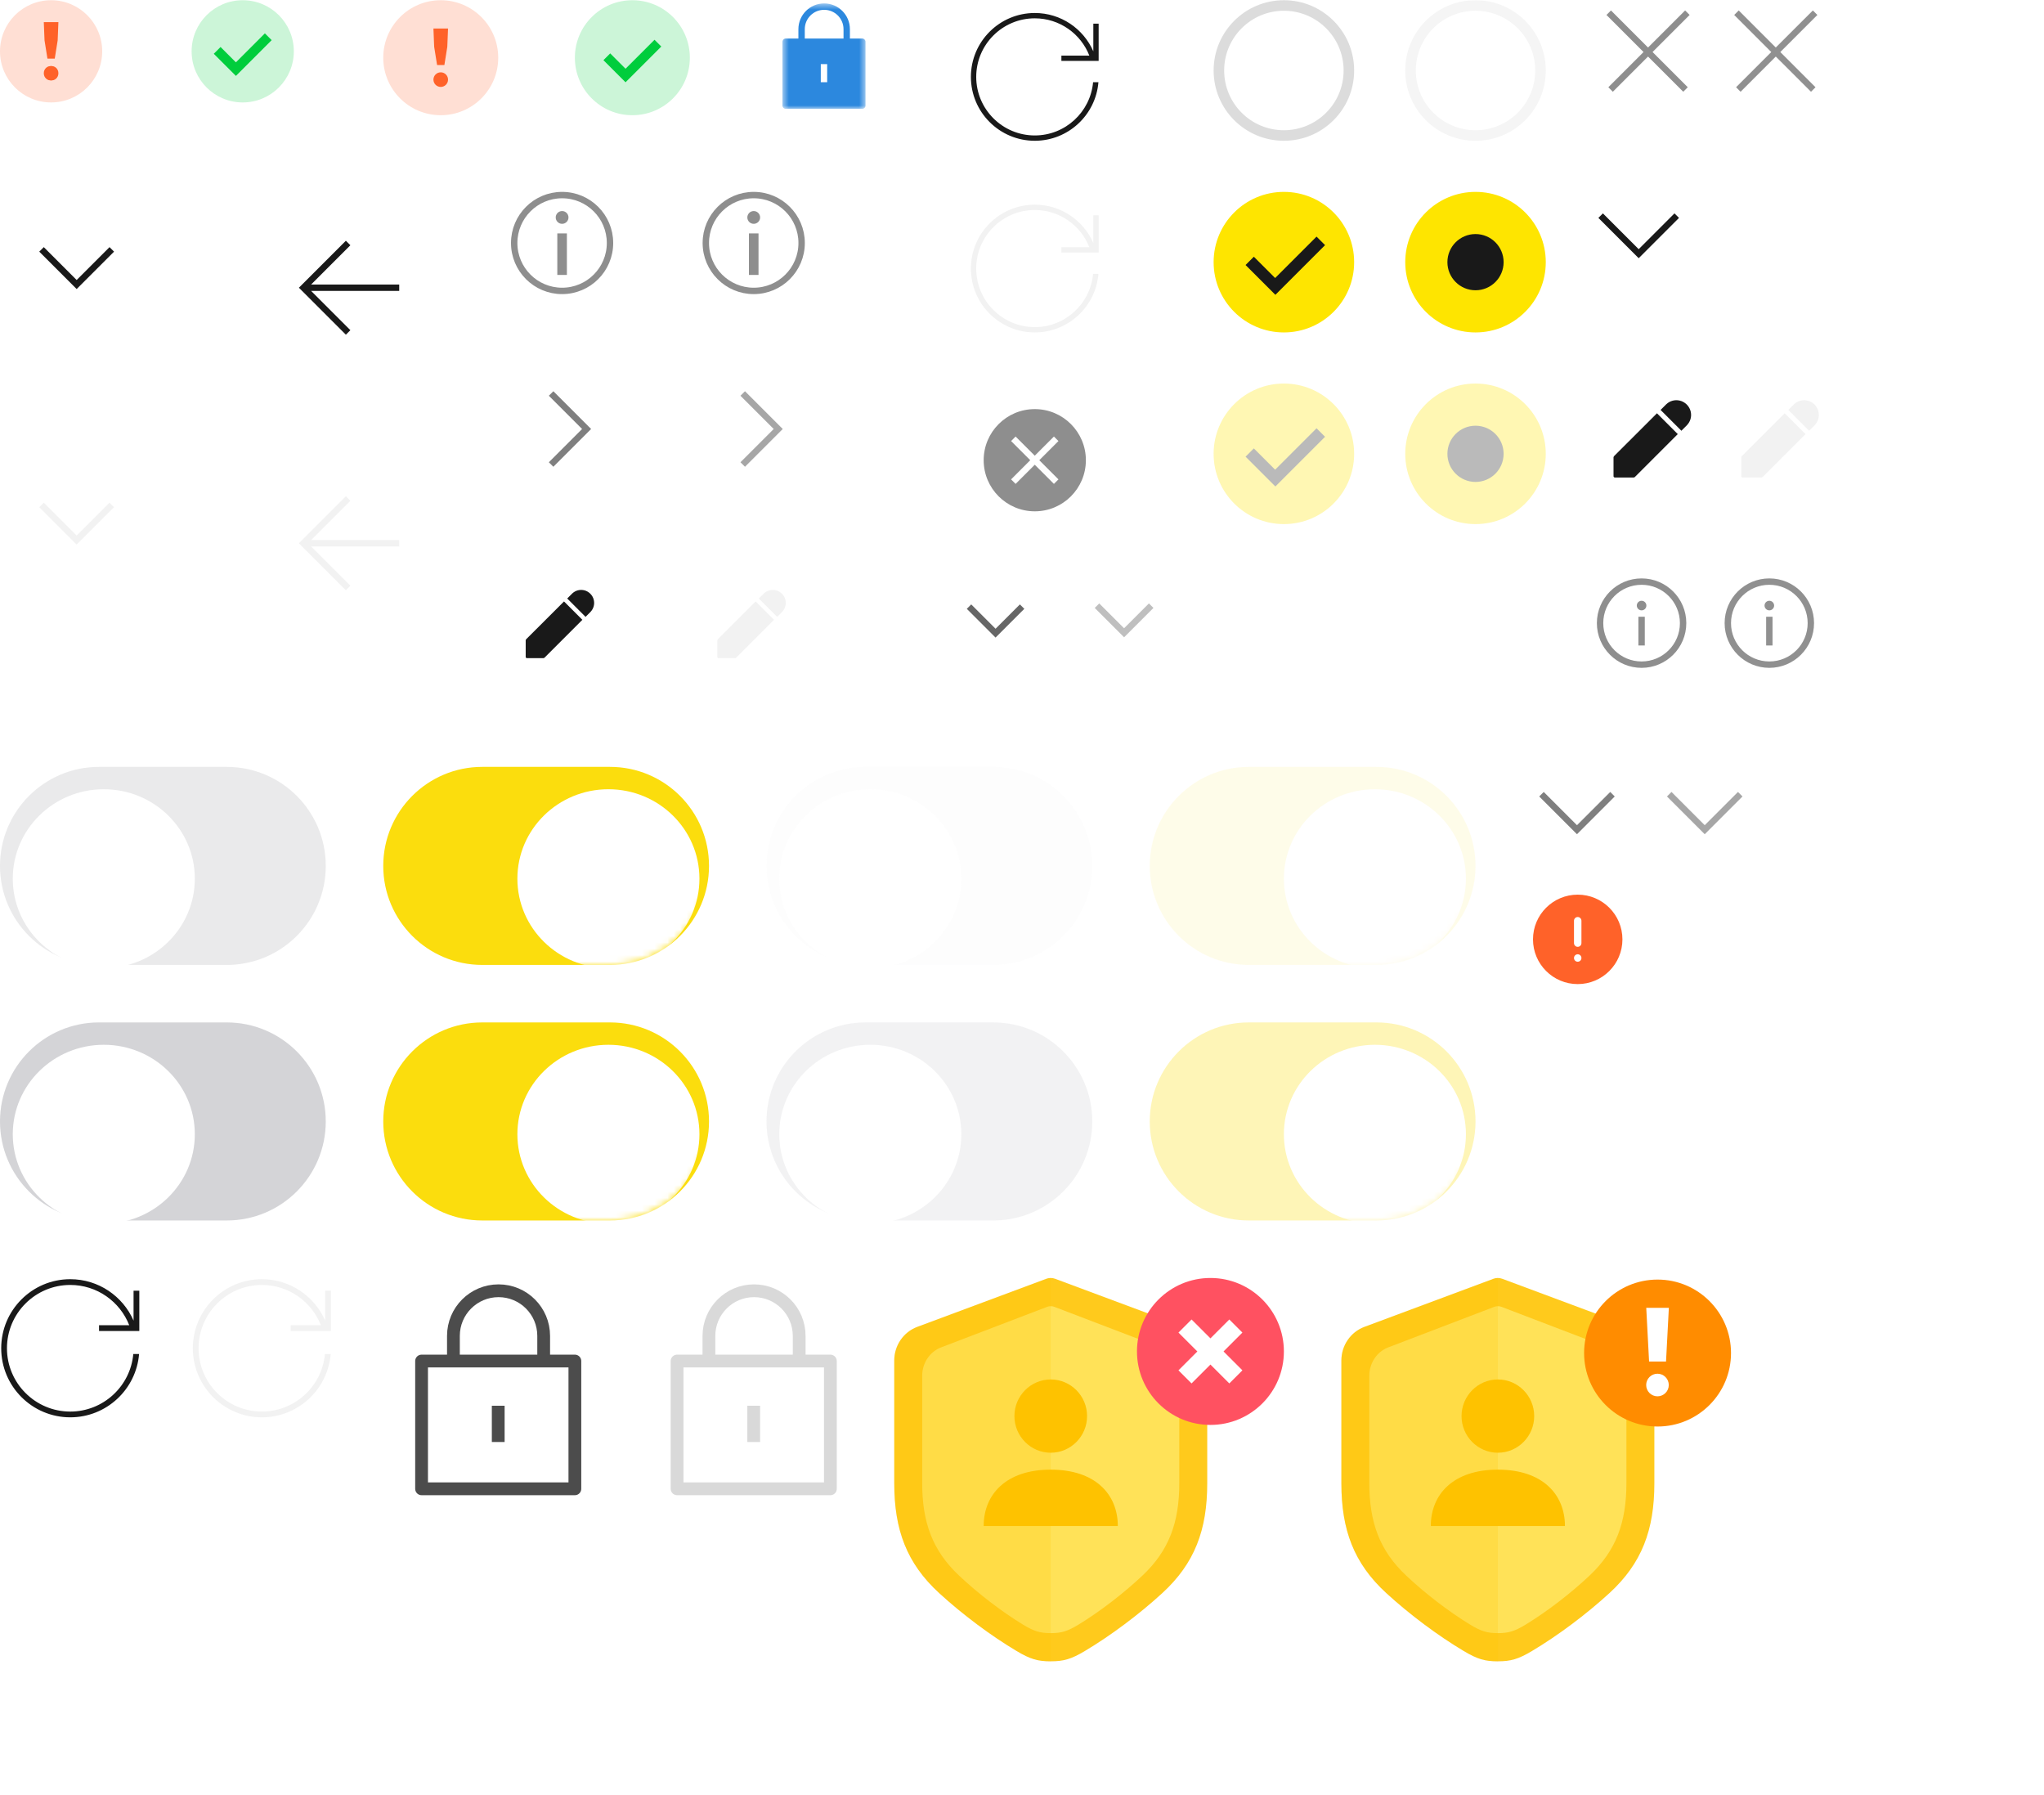 <svg width="320" height="281" viewBox="0 0 320 281" fill="none" xmlns="http://www.w3.org/2000/svg">
<g clip-path="url(#clip0_234_504)">
<circle cx="8" cy="8.034" r="8" fill="#FF6229" fill-opacity="0.2"/>
<path d="M7.541 6.263L7.452 4.034H8.548L8.459 6.263L8.084 8.606H7.916L7.541 6.263Z" fill="#999999" stroke="#FF6229" stroke-width="1.143"/>
<circle cx="8" cy="11.463" r="0.571" fill="#999999" stroke="#FF6229" stroke-width="1.143"/>
<circle cx="38" cy="8.034" r="8" fill="#00CD3C" fill-opacity="0.2"/>
<path d="M34 7.887L36.933 10.82L42 5.753" stroke="#00CD3C" stroke-width="1.5"/>
<circle cx="69" cy="9.034" r="9" fill="#FF6229" fill-opacity="0.2"/>
<path d="M67.857 4.463H70.143L70.028 7.32L69.571 10.177H68.428L67.971 7.32L67.857 4.463Z" fill="#FF6229"/>
<circle cx="69" cy="12.463" r="1.143" fill="#FF6229"/>
<circle cx="99" cy="9.034" r="9" fill="#00CD3C" fill-opacity="0.2"/>
<path d="M95 8.887L97.933 11.82L103 6.753" stroke="#00CD3C" stroke-width="1.5"/>
<path fill-rule="evenodd" clip-rule="evenodd" d="M15.5 120.034C6.94 120.034 0 126.974 0 135.534C0 144.095 6.94 151.034 15.5 151.034H35.5C44.06 151.034 51 144.095 51 135.534C51 126.974 44.06 120.034 35.5 120.034H15.5Z" fill="#787880" fill-opacity="0.16"/>
<g filter="url(#filter0_dd_234_504)">
<ellipse cx="16.25" cy="135.534" rx="14.25" ry="14" fill="white"/>
</g>
<path fill-rule="evenodd" clip-rule="evenodd" d="M75.5 120.034C66.94 120.034 60 126.974 60 135.534C60 144.095 66.94 151.034 75.5 151.034H95.5C104.06 151.034 111 144.095 111 135.534C111 126.974 104.06 120.034 95.5 120.034H75.5Z" fill="#FBDD0D"/>
<mask id="mask0_234_504" style="mask-type:luminance" maskUnits="userSpaceOnUse" x="60" y="120" width="51" height="32">
<path fill-rule="evenodd" clip-rule="evenodd" d="M75.5 120.034C66.94 120.034 60 126.974 60 135.534C60 144.095 66.94 151.034 75.5 151.034H95.5C104.06 151.034 111 144.095 111 135.534C111 126.974 104.06 120.034 95.5 120.034H75.5Z" fill="white"/>
</mask>
<g mask="url(#mask0_234_504)">
<g filter="url(#filter1_dd_234_504)">
<ellipse cx="95.25" cy="135.534" rx="14.25" ry="14" fill="white"/>
</g>
</g>
<g opacity="0.3">
<g opacity="0.3">
<path fill-rule="evenodd" clip-rule="evenodd" d="M135.5 120.034C126.94 120.034 120 126.974 120 135.534C120 144.095 126.94 151.034 135.5 151.034H155.5C164.06 151.034 171 144.095 171 135.534C171 126.974 164.06 120.034 155.5 120.034H135.5Z" fill="#787880" fill-opacity="0.16"/>
<g filter="url(#filter2_dd_234_504)">
<ellipse cx="136.25" cy="135.534" rx="14.25" ry="14" fill="white"/>
</g>
</g>
</g>
<g opacity="0.3">
<g opacity="0.3">
<path fill-rule="evenodd" clip-rule="evenodd" d="M195.5 120.034C186.94 120.034 180 126.974 180 135.534C180 144.095 186.94 151.034 195.5 151.034H215.5C224.06 151.034 231 144.095 231 135.534C231 126.974 224.06 120.034 215.5 120.034H195.5Z" fill="#FBDD0D"/>
<mask id="mask1_234_504" style="mask-type:luminance" maskUnits="userSpaceOnUse" x="180" y="120" width="51" height="32">
<path fill-rule="evenodd" clip-rule="evenodd" d="M195.5 120.034C186.94 120.034 180 126.974 180 135.534C180 144.095 186.94 151.034 195.5 151.034H215.5C224.06 151.034 231 144.095 231 135.534C231 126.974 224.06 120.034 215.5 120.034H195.5Z" fill="white"/>
</mask>
<g mask="url(#mask1_234_504)">
<g filter="url(#filter3_dd_234_504)">
<ellipse cx="215.25" cy="135.534" rx="14.25" ry="14" fill="white"/>
</g>
</g>
</g>
</g>
<path fill-rule="evenodd" clip-rule="evenodd" d="M15.5 160.034C6.94 160.034 0 166.974 0 175.534C0 184.095 6.94 191.034 15.5 191.034H35.5C44.06 191.034 51 184.095 51 175.534C51 166.974 44.06 160.034 35.5 160.034H15.5Z" fill="#787880" fill-opacity="0.32"/>
<g filter="url(#filter4_dd_234_504)">
<ellipse cx="16.25" cy="175.534" rx="14.25" ry="14" fill="white"/>
</g>
<path fill-rule="evenodd" clip-rule="evenodd" d="M75.5 160.034C66.94 160.034 60 166.974 60 175.534C60 184.095 66.94 191.034 75.5 191.034H95.5C104.06 191.034 111 184.095 111 175.534C111 166.974 104.06 160.034 95.5 160.034H75.5Z" fill="#FBDD0D"/>
<mask id="mask2_234_504" style="mask-type:luminance" maskUnits="userSpaceOnUse" x="60" y="160" width="51" height="32">
<path fill-rule="evenodd" clip-rule="evenodd" d="M75.5 160.034C66.94 160.034 60 166.974 60 175.534C60 184.095 66.94 191.034 75.5 191.034H95.5C104.06 191.034 111 184.095 111 175.534C111 166.974 104.06 160.034 95.5 160.034H75.5Z" fill="white"/>
</mask>
<g mask="url(#mask2_234_504)">
<g filter="url(#filter5_dd_234_504)">
<ellipse cx="95.25" cy="175.534" rx="14.25" ry="14" fill="white"/>
</g>
</g>
<g opacity="0.3">
<path fill-rule="evenodd" clip-rule="evenodd" d="M135.5 160.034C126.94 160.034 120 166.974 120 175.534C120 184.095 126.94 191.034 135.5 191.034H155.5C164.06 191.034 171 184.095 171 175.534C171 166.974 164.06 160.034 155.5 160.034H135.5Z" fill="#787880" fill-opacity="0.32"/>
<g filter="url(#filter6_dd_234_504)">
<ellipse cx="136.25" cy="175.534" rx="14.25" ry="14" fill="white"/>
</g>
</g>
<g opacity="0.3">
<path fill-rule="evenodd" clip-rule="evenodd" d="M195.5 160.034C186.94 160.034 180 166.974 180 175.534C180 184.095 186.94 191.034 195.5 191.034H215.5C224.06 191.034 231 184.095 231 175.534C231 166.974 224.06 160.034 215.5 160.034H195.5Z" fill="#FBDD0D"/>
<mask id="mask3_234_504" style="mask-type:luminance" maskUnits="userSpaceOnUse" x="180" y="160" width="51" height="32">
<path fill-rule="evenodd" clip-rule="evenodd" d="M195.5 160.034C186.94 160.034 180 166.974 180 175.534C180 184.095 186.94 191.034 195.5 191.034H215.5C224.06 191.034 231 184.095 231 175.534C231 166.974 224.06 160.034 215.5 160.034H195.5Z" fill="white"/>
</mask>
<g mask="url(#mask3_234_504)">
<g filter="url(#filter7_dd_234_504)">
<ellipse cx="215.25" cy="175.534" rx="14.25" ry="14" fill="white"/>
</g>
</g>
</g>
<path fill-rule="evenodd" clip-rule="evenodd" d="M152.051 94.603L151.358 95.296L155.86 99.798L156.553 99.106L156.553 99.105L160.363 95.296L159.67 94.603L155.86 98.413L152.051 94.603Z" fill="#666666"/>
<path fill-rule="evenodd" clip-rule="evenodd" d="M172.094 94.45L171.386 95.157L175.983 99.753L176.69 99.046L176.69 99.046L180.579 95.157L179.871 94.45L175.982 98.339L172.094 94.45Z" fill="#BFBFBF"/>
<path fill-rule="evenodd" clip-rule="evenodd" d="M191.65 11.034C191.65 16.198 195.836 20.384 201 20.384C206.164 20.384 210.35 16.198 210.35 11.034C210.35 5.871 206.164 1.684 201 1.684C195.836 1.684 191.65 5.871 191.65 11.034ZM201 0.034C194.925 0.034 190 4.959 190 11.034C190 17.11 194.925 22.034 201 22.034C207.075 22.034 212 17.11 212 11.034C212 4.959 207.075 0.034 201 0.034Z" fill="black" fill-opacity="0.14"/>
<g opacity="0.3">
<path fill-rule="evenodd" clip-rule="evenodd" d="M221.65 11.034C221.65 16.198 225.836 20.384 231 20.384C236.164 20.384 240.35 16.198 240.35 11.034C240.35 5.871 236.164 1.684 231 1.684C225.836 1.684 221.65 5.871 221.65 11.034ZM231 0.034C224.925 0.034 220 4.959 220 11.034C220 17.11 224.925 22.034 231 22.034C237.075 22.034 242 17.11 242 11.034C242 4.959 237.075 0.034 231 0.034Z" fill="black" fill-opacity="0.14"/>
</g>
<circle cx="201" cy="41.034" r="11" fill="#FEE500"/>
<path fill-rule="evenodd" clip-rule="evenodd" d="M207.446 38.368L206.113 37.034L199.63 43.517L196.296 40.183L195 41.48L199.667 46.146L199.667 46.145L199.668 46.146L207.446 38.368Z" fill="#191919"/>
<g opacity="0.3">
<circle cx="201" cy="71.034" r="11" fill="#FEE500"/>
<path fill-rule="evenodd" clip-rule="evenodd" d="M207.446 68.368L206.113 67.034L199.63 73.517L196.296 70.183L195 71.48L199.667 76.146L199.667 76.145L199.668 76.146L207.446 68.368Z" fill="#191919"/>
</g>
<path d="M220 41.034C220 34.959 224.925 30.034 231 30.034C237.075 30.034 242 34.959 242 41.034C242 47.11 237.075 52.034 231 52.034C224.925 52.034 220 47.11 220 41.034Z" fill="#FEE500"/>
<path d="M235.4 41.035C235.4 43.465 233.43 45.434 231 45.434C228.57 45.434 226.6 43.465 226.6 41.035C226.6 38.605 228.57 36.635 231 36.635C233.43 36.635 235.4 38.605 235.4 41.035Z" fill="#191919"/>
<g opacity="0.3" clip-path="url(#clip1_234_504)">
<path d="M220 71.034C220 64.959 224.925 60.034 231 60.034C237.075 60.034 242 64.959 242 71.034C242 77.109 237.075 82.034 231 82.034C224.925 82.034 220 77.109 220 71.034Z" fill="#FEE500"/>
<path d="M235.4 71.034C235.4 73.464 233.43 75.434 231 75.434C228.57 75.434 226.6 73.464 226.6 71.034C226.6 68.604 228.57 66.634 231 66.634C233.43 66.634 235.4 68.604 235.4 71.034Z" fill="#191919"/>
</g>
<path fill-rule="evenodd" clip-rule="evenodd" d="M191.65 101.034C191.65 106.198 195.836 110.384 201 110.384C206.164 110.384 210.35 106.198 210.35 101.034C210.35 95.871 206.164 91.684 201 91.684C195.836 91.684 191.65 95.871 191.65 101.034ZM201 90.034C194.925 90.034 190 94.959 190 101.034C190 107.11 194.925 112.034 201 112.034C207.075 112.034 212 107.11 212 101.034C212 94.959 207.075 90.034 201 90.034Z" fill="white" fill-opacity="0.22"/>
<g opacity="0.3">
<path fill-rule="evenodd" clip-rule="evenodd" d="M221.65 101.034C221.65 106.198 225.836 110.384 231 110.384C236.164 110.384 240.35 106.198 240.35 101.034C240.35 95.871 236.164 91.684 231 91.684C225.836 91.684 221.65 95.871 221.65 101.034ZM231 90.034C224.925 90.034 220 94.959 220 101.034C220 107.11 224.925 112.034 231 112.034C237.075 112.034 242 107.11 242 101.034C242 94.959 237.075 90.034 231 90.034Z" fill="white" fill-opacity="0.22"/>
</g>
<circle cx="88" cy="38.034" r="7.5" fill="white" stroke="#8E8E8E"/>
<circle cx="88" cy="34.034" r="1" fill="#8E8E8E"/>
<rect x="87.25" y="36.534" width="1.5" height="6.5" fill="#8E8E8E"/>
<circle cx="118" cy="38.034" r="7.5" stroke="#8E8E8E"/>
<circle cx="118" cy="34.034" r="1" fill="#8E8E8E"/>
<rect x="117.25" y="36.534" width="1.5" height="6.5" fill="#8E8E8E"/>
<path fill-rule="evenodd" clip-rule="evenodd" d="M258.01 8.852L263.521 14.362L264.228 13.655L258.718 8.145L264.521 2.342L263.814 1.635L258.01 7.438L252.207 1.635L251.5 2.342L257.303 8.145L251.793 13.655L252.5 14.363L258.01 8.852Z" fill="#8E8E8E"/>
<path fill-rule="evenodd" clip-rule="evenodd" d="M278.01 8.852L283.521 14.362L284.228 13.655L278.718 8.145L284.521 2.342L283.814 1.635L278.01 7.438L272.207 1.635L271.5 2.342L277.303 8.145L271.793 13.655L272.5 14.363L278.01 8.852Z" fill="#909090"/>
<path d="M12 43.827L6.854 38.681L6.146 39.388L12 45.242L17.854 39.388L17.146 38.681L12 43.827Z" fill="#191919"/>
<path d="M12 83.827L6.854 78.681L6.146 79.388L12 85.242L17.854 79.388L17.146 78.681L12 83.827Z" fill="#F2F2F2"/>
<g clip-path="url(#clip2_234_504)">
<path d="M86.278 61.59L91.836 67.148L86.278 72.706" stroke="#7F7F7F"/>
</g>
<g clip-path="url(#clip3_234_504)">
<path d="M116.278 61.59L121.836 67.148L116.278 72.706" stroke="#A6A6A6"/>
</g>
<path fill-rule="evenodd" clip-rule="evenodd" d="M88.299 94.14L85.202 97.233L85.202 97.234L82.354 100.078C82.335 100.123 82.319 100.163 82.3 100.208L82.3 102.826C82.3 102.928 82.382 103.011 82.484 103.011H85.103C85.148 102.992 85.188 102.975 85.233 102.957L88.079 100.111L91.174 97.016L88.299 94.14Z" fill="#191919"/>
<path fill-rule="evenodd" clip-rule="evenodd" d="M92.973 93.95C92.812 93.169 92.174 92.533 91.393 92.376C90.695 92.237 90.054 92.46 89.598 92.881L88.8 93.679L91.674 96.554L92.472 95.756L92.469 95.753C92.893 95.295 93.117 94.651 92.973 93.95Z" fill="#191919"/>
<path fill-rule="evenodd" clip-rule="evenodd" d="M118.299 94.14L115.202 97.233L115.202 97.233L112.354 100.078C112.336 100.123 112.319 100.163 112.3 100.208L112.3 102.826C112.3 102.928 112.383 103.011 112.484 103.011H115.103C115.148 102.992 115.188 102.975 115.233 102.957L118.079 100.111L121.175 97.016L118.299 94.14Z" fill="#F2F2F2"/>
<path fill-rule="evenodd" clip-rule="evenodd" d="M122.973 93.951C122.812 93.17 122.174 92.533 121.393 92.377C120.696 92.237 120.054 92.46 119.599 92.882L118.8 93.679L121.675 96.554L122.472 95.756L122.47 95.753C122.893 95.296 123.117 94.651 122.973 93.951Z" fill="#F2F2F2"/>
<mask id="mask4_234_504" style="mask-type:luminance" maskUnits="userSpaceOnUse" x="122" y="0" width="14" height="18">
<path fill-rule="evenodd" clip-rule="evenodd" d="M122.5 0.534H135.5V17.034H122.5V0.534Z" fill="white"/>
</mask>
<g mask="url(#mask4_234_504)">
<path fill-rule="evenodd" clip-rule="evenodd" d="M132.058 6.034H125.993V4.567C125.993 2.895 127.353 1.534 129.026 1.534C130.698 1.534 132.058 2.895 132.058 4.567V6.034ZM128.5 12.869H129.5V10.034H128.5V12.869ZM135 6.034H133.058V4.567C133.058 2.343 131.249 0.534 129.026 0.534C126.802 0.534 124.993 2.343 124.993 4.567V6.034H123C122.724 6.034 122.5 6.258 122.5 6.534V16.534C122.5 16.81 122.724 17.034 123 17.034H135C135.276 17.034 135.5 16.81 135.5 16.534V6.534C135.5 6.258 135.276 6.034 135 6.034Z" fill="#2C88DE"/>
</g>
<path fill-rule="evenodd" clip-rule="evenodd" d="M166.167 9.534H172V3.701H171.167V8.034C169.622 4.504 166.097 2.034 162 2.034C156.481 2.034 152 6.515 152 12.034C152 17.554 156.481 22.034 162 22.034C167.238 22.034 171.542 17.998 171.966 12.868H171.129C170.707 17.537 166.778 21.201 162 21.201C156.941 21.201 152.833 17.094 152.833 12.034C152.833 6.975 156.941 2.868 162 2.868C165.883 2.868 169.206 5.288 170.541 8.701H166.167V9.534Z" fill="#191919"/>
<path fill-rule="evenodd" clip-rule="evenodd" d="M166.167 39.534H172V33.701H171.167V38.034C169.622 34.504 166.097 32.034 162 32.034C156.481 32.034 152 36.515 152 42.034C152 47.554 156.481 52.034 162 52.034C167.238 52.034 171.542 47.998 171.966 42.868H171.129C170.707 47.537 166.778 51.201 162 51.201C156.941 51.201 152.833 47.094 152.833 42.034C152.833 36.975 156.941 32.868 162 32.868C165.883 32.868 169.206 35.288 170.541 38.701H166.167V39.534Z" fill="#F2F2F2"/>
<path fill-rule="evenodd" clip-rule="evenodd" d="M15.505 208.332H21.811V202.025H20.91V206.71C19.241 202.893 15.43 200.224 11 200.224C5.033 200.224 0.189 205.068 0.189 211.034C0.189 217.001 5.033 221.845 11 221.845C16.663 221.845 21.315 217.481 21.774 211.935H20.869C20.413 216.983 16.166 220.944 11 220.944C5.531 220.944 1.09 216.504 1.09 211.034C1.09 205.565 5.531 201.125 11 201.125C15.198 201.125 18.79 203.741 20.233 207.431H15.505V208.332Z" fill="#191919"/>
<path fill-rule="evenodd" clip-rule="evenodd" d="M45.505 208.332H51.811V202.025H50.91V206.71C49.241 202.893 45.43 200.224 41 200.224C35.033 200.224 30.189 205.068 30.189 211.034C30.189 217.001 35.033 221.845 41 221.845C46.663 221.845 51.315 217.481 51.774 211.935H50.869C50.414 216.983 46.166 220.944 41 220.944C35.531 220.944 31.09 216.504 31.09 211.034C31.09 205.565 35.531 201.125 41 201.125C45.198 201.125 48.79 203.741 50.233 207.431H45.505V208.332Z" fill="#F2F2F2"/>
<path fill-rule="evenodd" clip-rule="evenodd" d="M256.546 39.002L262.15 33.398L262.857 34.105L256.549 40.413L256.546 40.41L256.543 40.413L250.235 34.105L250.942 33.398L256.546 39.002Z" fill="#191919"/>
<path fill-rule="evenodd" clip-rule="evenodd" d="M162 80.034C166.418 80.034 170 76.453 170 72.034C170 67.616 166.418 64.034 162 64.034C157.582 64.034 154 67.616 154 72.034C154 76.453 157.582 80.034 162 80.034ZM159.353 68.681L159 68.327L158.293 69.034L158.646 69.388L161.293 72.034L158.646 74.681L158.293 75.034L159 75.742L159.353 75.388L162 72.742L164.646 75.388L165 75.742L165.707 75.034L165.353 74.681L162.707 72.034L165.353 69.388L165.707 69.034L165 68.327L164.646 68.681L162 71.327L159.353 68.681Z" fill="#8E8E8E"/>
<g clip-path="url(#clip4_234_504)">
<path fill-rule="evenodd" clip-rule="evenodd" d="M54.854 38.388L54.147 37.681L46.793 45.035L54.147 52.388L54.854 51.681L48.707 45.535H62.5V44.535H48.707L54.854 38.388Z" fill="#191919"/>
</g>
<g clip-path="url(#clip5_234_504)">
<path fill-rule="evenodd" clip-rule="evenodd" d="M54.854 78.388L54.147 77.681L46.793 85.034L54.147 92.388L54.854 91.681L48.707 85.534H62.5V84.534H48.707L54.854 78.388Z" fill="#F2F2F2"/>
</g>
<path fill-rule="evenodd" clip-rule="evenodd" d="M259.405 64.688L255.895 68.194L255.895 68.194L252.667 71.418C252.646 71.469 252.627 71.514 252.606 71.565L252.606 74.532C252.606 74.648 252.7 74.741 252.815 74.741H255.783C255.834 74.72 255.879 74.701 255.93 74.68L259.155 71.455L262.664 67.947L259.405 64.688Z" fill="#191919"/>
<path fill-rule="evenodd" clip-rule="evenodd" d="M264.702 64.473C264.52 63.588 263.797 62.867 262.912 62.689C262.121 62.531 261.394 62.784 260.878 63.261L259.973 64.165L263.231 67.424L264.135 66.519L264.132 66.516C264.612 65.998 264.865 65.267 264.702 64.473Z" fill="#191919"/>
<path fill-rule="evenodd" clip-rule="evenodd" d="M279.405 64.688L275.895 68.194L275.895 68.194L272.667 71.418C272.646 71.469 272.627 71.514 272.606 71.565L272.606 74.532C272.606 74.648 272.7 74.741 272.815 74.741H275.783C275.834 74.72 275.879 74.701 275.93 74.68L279.155 71.455L282.664 67.947L279.405 64.688Z" fill="#F2F2F2"/>
<path fill-rule="evenodd" clip-rule="evenodd" d="M284.702 64.473C284.52 63.588 283.797 62.867 282.912 62.689C282.121 62.531 281.394 62.784 280.878 63.261L279.973 64.165L283.231 67.424L284.135 66.519L284.132 66.516C284.612 65.998 284.865 65.267 284.702 64.473Z" fill="#F2F2F2"/>
<g clip-path="url(#clip6_234_504)">
<path d="M263.5 97.534C263.5 101.124 260.59 104.034 257 104.034C253.41 104.034 250.5 101.124 250.5 97.534C250.5 93.945 253.41 91.034 257 91.034C260.59 91.034 263.5 93.945 263.5 97.534Z" stroke="#8E8E8E" stroke-linejoin="round"/>
<rect x="256.5" y="96.534" width="1" height="4.5" fill="#8E8E8E"/>
<path fill-rule="evenodd" clip-rule="evenodd" d="M257 95.534C257.414 95.534 257.75 95.199 257.75 94.785C257.75 94.37 257.414 94.034 257 94.034C256.586 94.034 256.25 94.37 256.25 94.785C256.25 95.199 256.586 95.534 257 95.534Z" fill="#8E8E8E"/>
</g>
<g clip-path="url(#clip7_234_504)">
<path d="M283.5 97.534C283.5 101.124 280.59 104.034 277 104.034C273.41 104.034 270.5 101.124 270.5 97.534C270.5 93.945 273.41 91.034 277 91.034C280.59 91.034 283.5 93.945 283.5 97.534Z" stroke="#909090" stroke-linejoin="round"/>
<rect x="276.5" y="96.534" width="1" height="4.5" fill="#909090"/>
<path fill-rule="evenodd" clip-rule="evenodd" d="M277 95.534C277.414 95.534 277.75 95.199 277.75 94.785C277.75 94.37 277.414 94.034 277 94.034C276.586 94.034 276.25 94.37 276.25 94.785C276.25 95.199 276.586 95.534 277 95.534Z" fill="#909090"/>
</g>
<path d="M252.444 124.312L246.886 129.87L241.328 124.312" stroke="#7F7F7F"/>
<path d="M272.444 124.312L266.886 129.87L261.328 124.312" stroke="#A6A6A6"/>
<circle cx="247" cy="147.034" r="7" fill="#FF6229"/>
<path fill-rule="evenodd" clip-rule="evenodd" d="M247 149.367C247.322 149.367 247.583 149.629 247.583 149.951C247.583 150.273 247.322 150.534 247 150.534C246.678 150.534 246.417 150.273 246.417 149.951C246.417 149.629 246.678 149.367 247 149.367Z" fill="white"/>
<path fill-rule="evenodd" clip-rule="evenodd" d="M247 143.534C247.322 143.534 247.583 143.795 247.583 144.118V147.618C247.583 147.94 247.322 148.201 247 148.201C246.678 148.201 246.417 147.94 246.417 147.618V144.118C246.417 143.795 246.678 143.534 247 143.534Z" fill="white"/>
<path fill-rule="evenodd" clip-rule="evenodd" d="M90 233.034H66V220.451V213.034H90V233.034Z" stroke="#4C4C4C" stroke-width="2" stroke-linejoin="round"/>
<path d="M78 225.704V220.034" stroke="#4C4C4C" stroke-width="2" stroke-linejoin="round"/>
<path d="M70.986 213.034V209.099C70.986 205.197 74.149 202.034 78.051 202.034C81.953 202.034 85.116 205.197 85.116 209.099V213.034" stroke="#4C4C4C" stroke-width="2" stroke-linejoin="round"/>
<path fill-rule="evenodd" clip-rule="evenodd" d="M130 233.034H106V220.451V213.034H130V233.034Z" stroke="#D9D9D9" stroke-width="2" stroke-linejoin="round"/>
<path d="M118 225.704V220.034" stroke="#D9D9D9" stroke-width="2" stroke-linejoin="round"/>
<path d="M110.986 213.034V209.099C110.986 205.197 114.149 202.034 118.051 202.034C121.953 202.034 125.116 205.197 125.116 209.099V213.034" stroke="#D9D9D9" stroke-width="2" stroke-linejoin="round"/>
<path fill-rule="evenodd" clip-rule="evenodd" d="M185.4 207.691L165.18 200.157C164.74 199.993 164.259 199.993 163.82 200.157L143.6 207.691C141.439 208.497 140 210.601 140 212.957V232.167C140 239.455 141.952 244.696 147.036 249.36C150.67 252.692 155.111 256.009 159.156 258.42C161.298 259.697 162.467 260.034 164.5 260.034C166.533 260.034 167.702 259.697 169.844 258.42C173.889 256.009 178.33 252.692 181.964 249.36C187.048 244.696 189 239.455 189 232.167V212.957C189 210.601 187.561 208.497 185.4 207.691Z" fill="#FFCA1C"/>
<path fill-rule="evenodd" clip-rule="evenodd" d="M165.059 204.549C164.698 204.412 164.302 204.412 163.941 204.549L147.333 210.898C145.557 211.577 144.375 213.351 144.375 215.336V232.139C144.375 238.281 145.979 242.698 150.156 246.627C153.14 249.435 156.788 252.231 160.11 254.263C161.869 255.338 162.831 255.623 164.5 255.623C166.17 255.623 167.131 255.338 168.89 254.263C172.212 252.231 175.86 249.435 178.845 246.627C183.021 242.698 184.625 238.281 184.625 232.139V215.336C184.625 213.351 183.443 211.577 181.667 210.898L165.059 204.549Z" fill="#FFE258"/>
<path fill-rule="evenodd" clip-rule="evenodd" d="M164.502 200.034C164.271 200.034 164.04 200.075 163.82 200.157L143.6 207.691C141.439 208.497 140 210.601 140 212.957V232.167C140 239.455 141.952 244.696 147.036 249.36C150.67 252.692 155.111 256.009 159.156 258.42C161.298 259.697 162.467 260.034 164.5 260.034L164.502 200.034Z" fill="#FFC400" fill-opacity="0.2"/>
<path fill-rule="evenodd" clip-rule="evenodd" d="M175 238.858C175 233.909 171.491 230.034 164.51 230.034H164.49C157.509 230.034 154 233.909 154 238.858" fill="#FEC200"/>
<path fill-rule="evenodd" clip-rule="evenodd" d="M170.188 221.652C170.188 218.492 167.635 215.917 164.5 215.917C161.365 215.917 158.812 218.492 158.812 221.652C158.812 224.813 161.365 227.387 164.5 227.387C167.635 227.387 170.188 224.813 170.188 221.652Z" fill="#FEC200"/>
<path fill-rule="evenodd" clip-rule="evenodd" d="M201 211.534C201 217.886 195.852 223.034 189.5 223.034C183.148 223.034 178 217.886 178 211.534C178 205.183 183.148 200.034 189.5 200.034C195.852 200.034 201 205.183 201 211.534Z" fill="#FF5161"/>
<path d="M185.52 207.554L193.481 215.515" stroke="white" stroke-width="2.898"/>
<path d="M193.48 207.554L185.519 215.515" stroke="white" stroke-width="2.898"/>
<path fill-rule="evenodd" clip-rule="evenodd" d="M255.4 207.691L235.18 200.157C234.74 199.993 234.259 199.993 233.82 200.157L213.6 207.691C211.439 208.497 210 210.601 210 212.957V232.167C210 239.455 211.952 244.696 217.036 249.36C220.67 252.692 225.111 256.009 229.156 258.42C231.298 259.697 232.467 260.034 234.5 260.034C236.533 260.034 237.702 259.697 239.844 258.42C243.889 256.009 248.33 252.692 251.964 249.36C257.048 244.696 259 239.455 259 232.167V212.957C259 210.601 257.561 208.497 255.4 207.691Z" fill="#FFCA1C"/>
<path fill-rule="evenodd" clip-rule="evenodd" d="M235.059 204.549C234.698 204.412 234.302 204.412 233.941 204.549L217.333 210.898C215.557 211.577 214.375 213.351 214.375 215.336V232.139C214.375 238.281 215.979 242.698 220.156 246.627C223.14 249.435 226.788 252.231 230.11 254.263C231.869 255.338 232.831 255.623 234.5 255.623C236.17 255.623 237.131 255.338 238.89 254.263C242.212 252.231 245.86 249.435 248.845 246.627C253.021 242.698 254.625 238.281 254.625 232.139V215.336C254.625 213.351 253.443 211.577 251.667 210.898L235.059 204.549Z" fill="#FFE258"/>
<path fill-rule="evenodd" clip-rule="evenodd" d="M234.502 200.034C234.271 200.034 234.04 200.075 233.82 200.157L213.6 207.691C211.439 208.497 210 210.601 210 212.957V232.167C210 239.455 211.952 244.696 217.036 249.36C220.67 252.692 225.111 256.009 229.156 258.42C231.298 259.697 232.467 260.034 234.5 260.034L234.502 200.034Z" fill="#FFC400" fill-opacity="0.2"/>
<path fill-rule="evenodd" clip-rule="evenodd" d="M245 238.858C245 233.909 241.491 230.034 234.51 230.034H234.49C227.509 230.034 224 233.909 224 238.858" fill="#FEC200"/>
<path fill-rule="evenodd" clip-rule="evenodd" d="M240.188 221.652C240.188 218.492 237.635 215.917 234.5 215.917C231.365 215.917 228.812 218.492 228.812 221.652C228.812 224.813 231.365 227.387 234.5 227.387C237.635 227.387 240.188 224.813 240.188 221.652Z" fill="#FEC200"/>
<path fill-rule="evenodd" clip-rule="evenodd" d="M271 211.784C271 218.136 265.851 223.284 259.5 223.284C253.149 223.284 248 218.136 248 211.784C248 205.433 253.149 200.284 259.5 200.284C265.851 200.284 271 205.433 271 211.784Z" fill="#FF8C00"/>
<path fill-rule="evenodd" clip-rule="evenodd" d="M257.73 204.708H261.269L260.827 213.111H258.173L257.73 204.708Z" fill="white"/>
<path fill-rule="evenodd" clip-rule="evenodd" d="M261.257 216.788C261.257 217.764 260.465 218.557 259.488 218.557C258.511 218.557 257.719 217.764 257.719 216.788C257.719 215.811 258.511 215.018 259.488 215.018C260.465 215.018 261.257 215.811 261.257 216.788Z" fill="white"/>
</g>
<defs>
<filter id="filter0_dd_234_504" x="0" y="120.534" width="32.5" height="32" filterUnits="userSpaceOnUse" color-interpolation-filters="sRGB">
<feFlood flood-opacity="0" result="BackgroundImageFix"/>
<feColorMatrix in="SourceAlpha" type="matrix" values="0 0 0 0 0 0 0 0 0 0 0 0 0 0 0 0 0 0 127 0" result="hardAlpha"/>
<feOffset dy="1"/>
<feGaussianBlur stdDeviation="1"/>
<feColorMatrix type="matrix" values="0 0 0 0 0 0 0 0 0 0 0 0 0 0 0 0 0 0 0.08 0"/>
<feBlend mode="normal" in2="BackgroundImageFix" result="effect1_dropShadow_234_504"/>
<feColorMatrix in="SourceAlpha" type="matrix" values="0 0 0 0 0 0 0 0 0 0 0 0 0 0 0 0 0 0 127 0" result="hardAlpha"/>
<feOffset dy="1"/>
<feGaussianBlur stdDeviation="0.75"/>
<feColorMatrix type="matrix" values="0 0 0 0 0 0 0 0 0 0 0 0 0 0 0 0 0 0 0.051 0"/>
<feBlend mode="normal" in2="effect1_dropShadow_234_504" result="effect2_dropShadow_234_504"/>
<feBlend mode="normal" in="SourceGraphic" in2="effect2_dropShadow_234_504" result="shape"/>
</filter>
<filter id="filter1_dd_234_504" x="79" y="120.534" width="32.5" height="32" filterUnits="userSpaceOnUse" color-interpolation-filters="sRGB">
<feFlood flood-opacity="0" result="BackgroundImageFix"/>
<feColorMatrix in="SourceAlpha" type="matrix" values="0 0 0 0 0 0 0 0 0 0 0 0 0 0 0 0 0 0 127 0" result="hardAlpha"/>
<feOffset dy="1"/>
<feGaussianBlur stdDeviation="1"/>
<feColorMatrix type="matrix" values="0 0 0 0 0 0 0 0 0 0 0 0 0 0 0 0 0 0 0.08 0"/>
<feBlend mode="normal" in2="BackgroundImageFix" result="effect1_dropShadow_234_504"/>
<feColorMatrix in="SourceAlpha" type="matrix" values="0 0 0 0 0 0 0 0 0 0 0 0 0 0 0 0 0 0 127 0" result="hardAlpha"/>
<feOffset dy="1"/>
<feGaussianBlur stdDeviation="0.75"/>
<feColorMatrix type="matrix" values="0 0 0 0 0 0 0 0 0 0 0 0 0 0 0 0 0 0 0.051 0"/>
<feBlend mode="normal" in2="effect1_dropShadow_234_504" result="effect2_dropShadow_234_504"/>
<feBlend mode="normal" in="SourceGraphic" in2="effect2_dropShadow_234_504" result="shape"/>
</filter>
<filter id="filter2_dd_234_504" x="120" y="120.534" width="32.5" height="32" filterUnits="userSpaceOnUse" color-interpolation-filters="sRGB">
<feFlood flood-opacity="0" result="BackgroundImageFix"/>
<feColorMatrix in="SourceAlpha" type="matrix" values="0 0 0 0 0 0 0 0 0 0 0 0 0 0 0 0 0 0 127 0" result="hardAlpha"/>
<feOffset dy="1"/>
<feGaussianBlur stdDeviation="1"/>
<feColorMatrix type="matrix" values="0 0 0 0 0 0 0 0 0 0 0 0 0 0 0 0 0 0 0.08 0"/>
<feBlend mode="normal" in2="BackgroundImageFix" result="effect1_dropShadow_234_504"/>
<feColorMatrix in="SourceAlpha" type="matrix" values="0 0 0 0 0 0 0 0 0 0 0 0 0 0 0 0 0 0 127 0" result="hardAlpha"/>
<feOffset dy="1"/>
<feGaussianBlur stdDeviation="0.75"/>
<feColorMatrix type="matrix" values="0 0 0 0 0 0 0 0 0 0 0 0 0 0 0 0 0 0 0.051 0"/>
<feBlend mode="normal" in2="effect1_dropShadow_234_504" result="effect2_dropShadow_234_504"/>
<feBlend mode="normal" in="SourceGraphic" in2="effect2_dropShadow_234_504" result="shape"/>
</filter>
<filter id="filter3_dd_234_504" x="199" y="120.534" width="32.5" height="32" filterUnits="userSpaceOnUse" color-interpolation-filters="sRGB">
<feFlood flood-opacity="0" result="BackgroundImageFix"/>
<feColorMatrix in="SourceAlpha" type="matrix" values="0 0 0 0 0 0 0 0 0 0 0 0 0 0 0 0 0 0 127 0" result="hardAlpha"/>
<feOffset dy="1"/>
<feGaussianBlur stdDeviation="1"/>
<feColorMatrix type="matrix" values="0 0 0 0 0 0 0 0 0 0 0 0 0 0 0 0 0 0 0.08 0"/>
<feBlend mode="normal" in2="BackgroundImageFix" result="effect1_dropShadow_234_504"/>
<feColorMatrix in="SourceAlpha" type="matrix" values="0 0 0 0 0 0 0 0 0 0 0 0 0 0 0 0 0 0 127 0" result="hardAlpha"/>
<feOffset dy="1"/>
<feGaussianBlur stdDeviation="0.75"/>
<feColorMatrix type="matrix" values="0 0 0 0 0 0 0 0 0 0 0 0 0 0 0 0 0 0 0.051 0"/>
<feBlend mode="normal" in2="effect1_dropShadow_234_504" result="effect2_dropShadow_234_504"/>
<feBlend mode="normal" in="SourceGraphic" in2="effect2_dropShadow_234_504" result="shape"/>
</filter>
<filter id="filter4_dd_234_504" x="0" y="160.534" width="32.5" height="32" filterUnits="userSpaceOnUse" color-interpolation-filters="sRGB">
<feFlood flood-opacity="0" result="BackgroundImageFix"/>
<feColorMatrix in="SourceAlpha" type="matrix" values="0 0 0 0 0 0 0 0 0 0 0 0 0 0 0 0 0 0 127 0" result="hardAlpha"/>
<feOffset dy="1"/>
<feGaussianBlur stdDeviation="1"/>
<feColorMatrix type="matrix" values="0 0 0 0 0 0 0 0 0 0 0 0 0 0 0 0 0 0 0.08 0"/>
<feBlend mode="normal" in2="BackgroundImageFix" result="effect1_dropShadow_234_504"/>
<feColorMatrix in="SourceAlpha" type="matrix" values="0 0 0 0 0 0 0 0 0 0 0 0 0 0 0 0 0 0 127 0" result="hardAlpha"/>
<feOffset dy="1"/>
<feGaussianBlur stdDeviation="0.75"/>
<feColorMatrix type="matrix" values="0 0 0 0 0 0 0 0 0 0 0 0 0 0 0 0 0 0 0.051 0"/>
<feBlend mode="normal" in2="effect1_dropShadow_234_504" result="effect2_dropShadow_234_504"/>
<feBlend mode="normal" in="SourceGraphic" in2="effect2_dropShadow_234_504" result="shape"/>
</filter>
<filter id="filter5_dd_234_504" x="79" y="160.534" width="32.5" height="32" filterUnits="userSpaceOnUse" color-interpolation-filters="sRGB">
<feFlood flood-opacity="0" result="BackgroundImageFix"/>
<feColorMatrix in="SourceAlpha" type="matrix" values="0 0 0 0 0 0 0 0 0 0 0 0 0 0 0 0 0 0 127 0" result="hardAlpha"/>
<feOffset dy="1"/>
<feGaussianBlur stdDeviation="1"/>
<feColorMatrix type="matrix" values="0 0 0 0 0 0 0 0 0 0 0 0 0 0 0 0 0 0 0.08 0"/>
<feBlend mode="normal" in2="BackgroundImageFix" result="effect1_dropShadow_234_504"/>
<feColorMatrix in="SourceAlpha" type="matrix" values="0 0 0 0 0 0 0 0 0 0 0 0 0 0 0 0 0 0 127 0" result="hardAlpha"/>
<feOffset dy="1"/>
<feGaussianBlur stdDeviation="0.75"/>
<feColorMatrix type="matrix" values="0 0 0 0 0 0 0 0 0 0 0 0 0 0 0 0 0 0 0.051 0"/>
<feBlend mode="normal" in2="effect1_dropShadow_234_504" result="effect2_dropShadow_234_504"/>
<feBlend mode="normal" in="SourceGraphic" in2="effect2_dropShadow_234_504" result="shape"/>
</filter>
<filter id="filter6_dd_234_504" x="120" y="160.534" width="32.5" height="32" filterUnits="userSpaceOnUse" color-interpolation-filters="sRGB">
<feFlood flood-opacity="0" result="BackgroundImageFix"/>
<feColorMatrix in="SourceAlpha" type="matrix" values="0 0 0 0 0 0 0 0 0 0 0 0 0 0 0 0 0 0 127 0" result="hardAlpha"/>
<feOffset dy="1"/>
<feGaussianBlur stdDeviation="1"/>
<feColorMatrix type="matrix" values="0 0 0 0 0 0 0 0 0 0 0 0 0 0 0 0 0 0 0.08 0"/>
<feBlend mode="normal" in2="BackgroundImageFix" result="effect1_dropShadow_234_504"/>
<feColorMatrix in="SourceAlpha" type="matrix" values="0 0 0 0 0 0 0 0 0 0 0 0 0 0 0 0 0 0 127 0" result="hardAlpha"/>
<feOffset dy="1"/>
<feGaussianBlur stdDeviation="0.75"/>
<feColorMatrix type="matrix" values="0 0 0 0 0 0 0 0 0 0 0 0 0 0 0 0 0 0 0.051 0"/>
<feBlend mode="normal" in2="effect1_dropShadow_234_504" result="effect2_dropShadow_234_504"/>
<feBlend mode="normal" in="SourceGraphic" in2="effect2_dropShadow_234_504" result="shape"/>
</filter>
<filter id="filter7_dd_234_504" x="199" y="160.534" width="32.5" height="32" filterUnits="userSpaceOnUse" color-interpolation-filters="sRGB">
<feFlood flood-opacity="0" result="BackgroundImageFix"/>
<feColorMatrix in="SourceAlpha" type="matrix" values="0 0 0 0 0 0 0 0 0 0 0 0 0 0 0 0 0 0 127 0" result="hardAlpha"/>
<feOffset dy="1"/>
<feGaussianBlur stdDeviation="1"/>
<feColorMatrix type="matrix" values="0 0 0 0 0 0 0 0 0 0 0 0 0 0 0 0 0 0 0.08 0"/>
<feBlend mode="normal" in2="BackgroundImageFix" result="effect1_dropShadow_234_504"/>
<feColorMatrix in="SourceAlpha" type="matrix" values="0 0 0 0 0 0 0 0 0 0 0 0 0 0 0 0 0 0 127 0" result="hardAlpha"/>
<feOffset dy="1"/>
<feGaussianBlur stdDeviation="0.75"/>
<feColorMatrix type="matrix" values="0 0 0 0 0 0 0 0 0 0 0 0 0 0 0 0 0 0 0.051 0"/>
<feBlend mode="normal" in2="effect1_dropShadow_234_504" result="effect2_dropShadow_234_504"/>
<feBlend mode="normal" in="SourceGraphic" in2="effect2_dropShadow_234_504" result="shape"/>
</filter>
<clipPath id="clip0_234_504">
<rect width="320" height="280" fill="white" transform="translate(0 0.034)"/>
</clipPath>
<clipPath id="clip1_234_504">
<rect width="22" height="22" fill="white" transform="translate(220 60.034)"/>
</clipPath>
<clipPath id="clip2_234_504">
<rect width="14" height="14" fill="white" transform="translate(80 60.034)"/>
</clipPath>
<clipPath id="clip3_234_504">
<rect width="14" height="14" fill="white" transform="translate(110 60.034)"/>
</clipPath>
<clipPath id="clip4_234_504">
<rect width="30" height="30" fill="white" transform="translate(40 30.034)"/>
</clipPath>
<clipPath id="clip5_234_504">
<rect width="30" height="30" fill="white" transform="translate(40 70.034)"/>
</clipPath>
<clipPath id="clip6_234_504">
<rect width="14" height="15" fill="white" transform="translate(250 90.034)"/>
</clipPath>
<clipPath id="clip7_234_504">
<rect width="14" height="15" fill="white" transform="translate(270 90.034)"/>
</clipPath>
</defs>
</svg>
